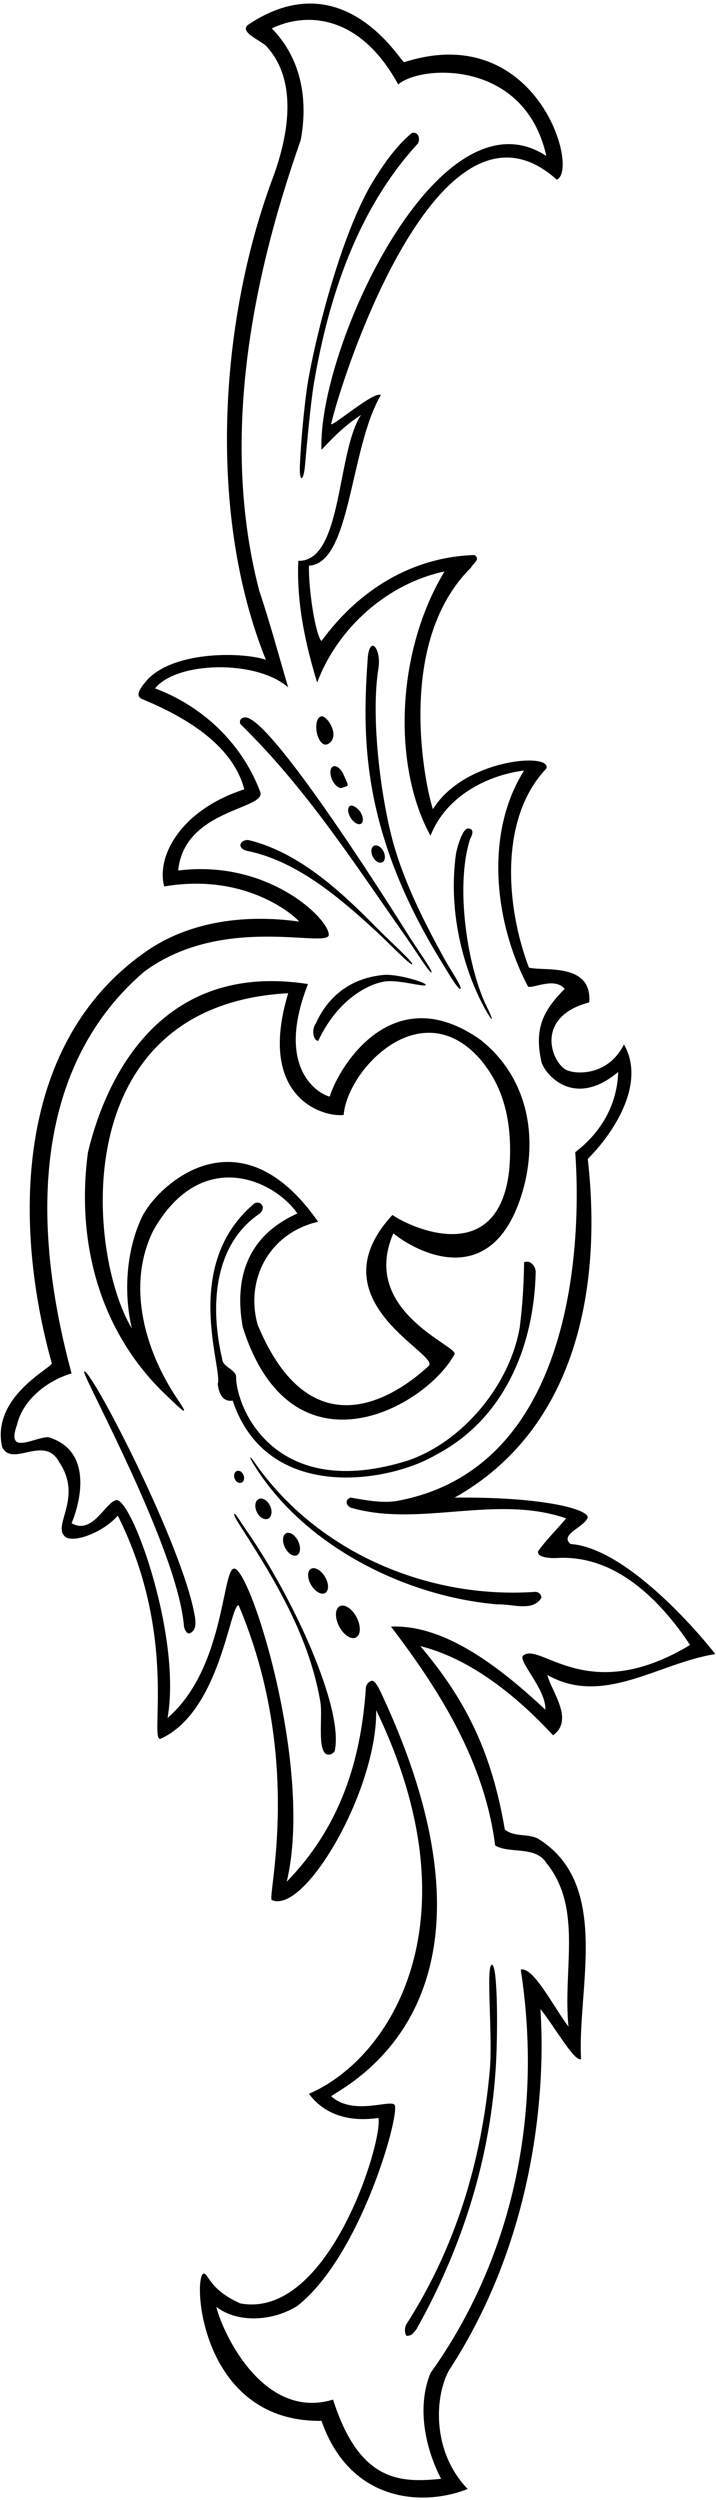 <?xml version="1.0" encoding="UTF-8"?>
<svg xmlns="http://www.w3.org/2000/svg" xmlns:xlink="http://www.w3.org/1999/xlink" width="191pt" height="666pt" viewBox="0 0 191 666" version="1.1">
<g id="surface1">
<path style=" stroke:none;fill-rule:nonzero;fill:rgb(0%,0%,0%);fill-opacity:1;" d="M 190.777 440.648 C 190.777 440.391 168.77 412.465 152.168 411.305 C 149.211 408.73 155.773 406.93 156.801 404.227 C 156.68 401.867 144.082 398.719 121.281 398.949 C 153.844 380.676 160.664 342.965 156.801 308.73 C 163.621 301.91 172.43 288.695 166.453 278.23 C 162.305 286.445 154.098 286.273 151.27 285.117 C 147.23 283.406 142.281 270.922 157.188 267.031 C 158.031 256.297 144.961 258.797 141.102 257.766 C 135.051 241.938 132.992 218.129 145.734 204.742 C 147.406 200.367 123.832 202.07 115.488 215.555 C 113.688 210.406 105.043 171.473 125.656 151.203 C 126.043 150.172 128.359 149.016 126.559 147.855 C 110.086 148.371 95.797 156.992 85.758 170.766 C 84.23 169.332 82.285 157.379 82.414 150.688 C 93.68 150.098 93.23 119.496 101.59 105.258 C 99.98 103.973 88.59 113.75 88.332 112.98 C 90.906 101.395 117.082 19.598 148.535 47.871 C 154.656 45.246 143.18 5.195 107.766 16.582 C 106.094 15.168 90.98 -10.102 66.07 6.672 C 63.98 8.57 69.156 10.598 70.961 12.207 C 79.969 21.859 76.621 37.305 72.504 48.113 C 58.477 86.211 55.352 137.156 70.926 175.766 C 65.445 173.832 47.148 173.082 39.426 180.934 C 38.27 182.348 35.52 185.195 37.883 186.211 C 48.438 190.586 61.949 197.922 65.168 210.277 C 48.344 215.684 41.613 228.035 43.805 236.145 C 66.793 232.219 79.871 245.234 79.742 245.492 C 64.32 243.355 49.078 245.797 37.625 254.422 C 3.777 279.133 3.648 326.75 13.816 363.172 C 13.945 364.328 -2.414 372.059 0.559 385.438 C 3.23 391.07 11.781 382.07 15.746 389.426 C 22.355 399.168 13.559 406.543 17.547 409.504 C 20.254 411.059 27.941 407.863 31.414 403.746 C 47.781 436.293 39.512 464.477 42.902 463.172 C 58.805 455.867 61.281 427.52 63.656 427.617 C 81.082 468.695 71.18 505.48 72.504 506.156 C 81.305 510.094 100.656 476.793 100.352 455.578 C 127.43 511.668 104.293 548.371 82.414 557.766 C 86.93 563.867 93.996 565.23 100.945 564.203 C 102.23 570.168 87.832 617.867 64.137 613.621 C 55.883 609.992 55.656 605.719 54.355 605.645 C 51.383 605.941 52.957 645.316 85.758 644.898 C 93.457 666.918 113.172 667.676 124.754 663.043 C 115.055 652.969 116.004 638.332 119.734 631.512 C 149.707 585.691 143.934 535.113 144.188 535.242 C 147.793 539.621 153.305 549.469 155 548.5 C 153.969 529.711 163.109 501.91 143.547 489.812 C 140.844 488.398 137.109 489.426 134.664 487.367 C 131.145 466.668 124.223 452.797 112.129 438.512 C 125.512 441.855 137.754 451.719 147.535 462.27 C 153.305 458.117 147.02 450.43 145.992 446.184 C 160.922 454.68 175.723 442.965 190.777 440.648 Z M 145.477 455.449 C 133.766 444.512 118.883 432.695 104.293 433.312 C 117.676 450.816 129.262 469.605 132.09 491.613 C 135.953 493.93 142.773 491.613 145.734 496.246 C 155.516 508.344 150.109 524.305 151.652 539.879 C 147.793 534.859 142.281 523.816 138.914 524.691 C 144.961 563.688 136.469 601.91 114.844 632.156 C 111.113 641.164 113.43 652.23 117.676 660.34 C 107.121 661.371 95.93 661.516 88.848 639.234 C 70.281 644.867 59.375 621.473 57.703 614.523 C 63.75 619.156 73.277 618.129 79.324 614.266 C 96.055 601.137 106.508 564.094 105.32 560.855 C 104.707 558.918 94.355 563.867 88.332 558.41 C 93.996 554.551 139.582 531.691 101.59 450.816 C 101.105 449.793 100.207 447.992 99.402 447.727 C 98.5 447.727 97.598 448.758 97.598 449.656 C 96.27 469.48 90.523 486.852 76.492 501.266 C 83.781 470.719 66.457 416.719 62.336 417.867 C 59.258 418.52 59.762 444.73 44.703 457.637 C 48.438 436.402 35.633 400.293 31.191 399.594 C 28.207 399.844 24.832 409.07 19.094 405.77 C 21.68 399.617 24.605 386.344 12.914 382.863 C 9.305 382.742 1.461 388.012 4.551 379.516 C 6.094 372.824 12.785 367.676 19.094 365.875 C 5.93 317.27 13.043 280.547 38.527 258.797 C 59.367 243.469 86.93 252.582 87.691 249.145 C 88.168 245.27 71.969 228.844 47.535 231.898 C 49.133 215.457 71.18 215.684 69.414 210.922 C 64.32 197.457 53.457 187.883 41.359 183.379 C 47.105 176.195 68.387 175.656 76.879 183.121 C 74.305 174.496 72.117 166.133 69.156 157.379 C 58.602 116.84 67.355 73.855 80.227 37.305 C 82.285 26.234 80.227 15.426 72.504 7.574 C 81.512 3.199 95.93 3.621 106.223 22.504 C 112.27 17.227 140.031 15.773 145.734 41.551 C 117.082 22.746 84.68 92.945 85.758 119.832 C 89.633 115.672 92.555 112.973 96.312 110.531 C 89.75 120.441 91.43 149.645 79.582 149.402 C 79.066 160.727 81.512 171.664 84.602 181.832 C 90.137 167.16 103.391 155.449 118.578 152.23 C 105.27 174.281 104.938 204.742 114.844 222.633 C 118.836 212.336 129.645 206.543 139.812 205.258 C 129.133 222.117 131.965 246.055 140.844 262.785 C 141.871 263.559 147.906 260.121 150.625 263.43 C 144.645 269.457 142.508 274.184 144.445 282.945 C 145.43 286.219 153.082 295.445 164.91 285.566 C 164.652 294.188 160.406 301.652 153.453 306.93 C 155.258 332.285 152.633 391.293 105.836 399.852 C 101.719 400.496 97.473 399.594 93.48 398.949 C 91.551 399.723 92.711 401.652 94.125 401.781 C 112.145 406.801 132.477 398.051 151.012 404.484 C 148.566 407.445 145.734 410.148 143.547 413.234 C 143.18 414.918 146.781 415.145 148.566 415.039 C 164.164 414.109 176.105 426.234 184.086 438.203 C 156.68 454.742 144.082 437.195 139.555 441.035 C 138.008 442.367 145.734 450.047 145.477 455.449 "/>
<path style=" stroke:none;fill-rule:nonzero;fill:rgb(0%,0%,0%);fill-opacity:1;" d="M 84.859 277.328 C 90.082 266.195 98.285 262.105 102.645 261.461 C 106.355 260.914 113.258 263.047 113.559 262.398 C 113.859 261.754 106.168 259.445 102.457 259.703 C 93.008 260.57 87.305 265.875 84.215 272.695 C 83.312 273.855 83.184 276.812 84.859 277.328 "/>
<path style=" stroke:none;fill-rule:nonzero;fill:rgb(0%,0%,0%);fill-opacity:1;" d="M 44.652 371.977 C 46.059 373.297 48.852 376.105 49.078 375.785 C 49.309 375.461 47.328 372.746 46.297 371.117 C 38.254 358.438 33.902 341.68 40.973 327.652 C 53.855 305.121 73.43 314.57 79.324 323.273 C 66.008 329.195 62.406 340.445 64.75 353.52 C 77.707 394.445 113.258 375.32 121.281 360.727 C 122.031 358.445 95.93 349.219 104.938 328.551 C 109.824 332.672 131.93 345.844 139.812 315.938 C 143.547 301.266 140.07 286.34 128.102 276.941 C 104.48 260.344 90.266 284.535 87.949 292.129 C 85.887 291.742 72.98 285.547 82.156 262.141 C 38.781 255.395 26.559 294.059 23.469 306.93 C 20.133 331.719 27.059 355.512 44.652 371.977 Z M 76.879 264.586 C 68.48 292.297 86.016 297.664 91.68 297.02 C 92.629 285 112.141 264.293 127.945 281.988 C 132.832 287.684 137.105 296.344 135.855 311.531 C 132.992 338.328 108.84 326.617 104.68 323.66 C 83.555 346.52 117.355 360.629 114.395 363.848 C 105.156 372.395 82.883 386.793 68.77 353.004 C 65.332 341.121 71.633 328.52 84.859 325.465 C 63.758 295.219 42 315.809 37.883 324.176 C 33.766 332.797 32.863 344.125 35.18 353.906 C 23.211 334.086 17.406 267.77 76.879 264.586 "/>
<path style=" stroke:none;fill-rule:nonzero;fill:rgb(0%,0%,0%);fill-opacity:1;" d="M 130.656 551.52 C 128.426 576.137 121.359 598.98 108.41 619.156 C 107.895 620.059 107.895 621.473 108.41 622.246 C 109.824 622.246 110.129 621.684 111.113 620.445 C 122.758 599.695 130.469 576.547 132.195 551.699 C 132.836 542.488 132.832 523.145 131.191 523.402 C 129.551 523.664 131.484 542.379 130.656 551.52 "/>
<path style=" stroke:none;fill-rule:nonzero;fill:rgb(0%,0%,0%);fill-opacity:1;" d="M 122.824 263.43 C 123.395 263.027 120 258.086 118.516 255.383 C 113.336 245.926 108.418 236.27 105.32 225.977 C 101.852 214.441 98.75 191.688 100.945 178.102 C 101.781 172.934 98.742 169.109 98.113 175.012 C 96.699 195.348 95.93 220.633 117.531 255.844 C 119.215 258.57 122.258 263.832 122.824 263.43 "/>
<path style=" stroke:none;fill-rule:nonzero;fill:rgb(0%,0%,0%);fill-opacity:1;" d="M 115.102 259.055 C 115.488 258.66 111.258 252.793 108.895 249.035 C 94.621 226.336 71.137 191.055 65.426 191.102 C 64.207 191.156 63.75 192 64.137 192.902 C 81.781 210.102 94.793 230.422 108.273 249.566 C 110.531 252.77 114.719 259.445 115.102 259.055 "/>
<path style=" stroke:none;fill-rule:nonzero;fill:rgb(0%,0%,0%);fill-opacity:1;" d="M 129.945 268.367 C 124.859 258.289 121.277 236.398 125.398 223.531 C 125.855 222.656 126.816 220.699 124.754 220.699 C 123.492 220.859 122.18 224.82 121.664 227.266 C 119.027 245.867 125.555 262.246 129.82 269.508 C 132.059 273.312 131.141 270.734 129.945 268.367 "/>
<path style=" stroke:none;fill-rule:nonzero;fill:rgb(0%,0%,0%);fill-opacity:1;" d="M 109.953 256.863 C 110.367 256.422 103.891 250.613 100.754 247.422 C 90.613 237.109 79.594 227.031 66.324 223.789 C 64.32 223.559 62.906 225.695 65.684 226.621 C 78.926 229.211 90.312 238.891 100.262 248.02 C 103.652 251.133 109.543 257.309 109.953 256.863 "/>
<path style=" stroke:none;fill-rule:nonzero;fill:rgb(0%,0%,0%);fill-opacity:1;" d="M 86.988 198.348 C 88.027 198.172 89.238 196.996 88.879 194.918 C 88.523 192.84 86.734 190.645 85.695 190.824 C 84.656 191 84.105 192.828 84.461 194.91 C 84.816 196.988 85.949 198.527 86.988 198.348 "/>
<path style=" stroke:none;fill-rule:nonzero;fill:rgb(0%,0%,0%);fill-opacity:1;" d="M 88.59 207.688 C 89.285 209.254 90.531 210.215 91.375 209.84 C 93.027 209.105 93.277 210.004 91.641 206.328 C 90.945 204.762 89.695 203.797 88.852 204.172 C 88.012 204.547 87.891 206.121 88.59 207.688 "/>
<path style=" stroke:none;fill-rule:nonzero;fill:rgb(0%,0%,0%);fill-opacity:1;" d="M 96.324 219.422 C 97.031 218.977 96.93 217.562 96.105 216.262 C 95.738 215.688 94.203 214.176 93.336 214.723 C 92.633 215.172 92.73 216.586 93.555 217.887 C 94.383 219.184 95.621 219.871 96.324 219.422 "/>
<path style=" stroke:none;fill-rule:nonzero;fill:rgb(0%,0%,0%);fill-opacity:1;" d="M 99.758 225.312 C 98.973 225.707 98.836 227.016 99.453 228.23 C 100.066 229.445 101.203 230.105 101.984 229.711 C 102.77 229.312 102.906 228.004 102.289 226.789 C 101.676 225.574 100.539 224.914 99.758 225.312 "/>
<path style=" stroke:none;fill-rule:nonzero;fill:rgb(0%,0%,0%);fill-opacity:1;" d="M 116.391 387.496 C 134.535 377.973 142.387 358.668 142.902 339.105 C 143.031 337.434 141.484 335.5 139.812 336.273 C 139.684 342.711 139.426 347.344 138.656 353.52 C 136.082 368.707 123.727 383.895 108.926 389.039 C 73.207 400.293 62.852 374.883 62.98 366.52 C 62.465 364.586 59.375 364.203 59.246 361.887 C 56.031 348.242 56.906 331.754 69.133 323.387 C 69.832 322.949 70.281 321.938 70.027 321.246 C 69.551 320.363 68.707 320.137 67.871 320.57 C 48.23 337.07 59.48 364.52 58.09 368.672 C 58.355 371.27 59.48 373.52 62.078 373.113 C 71.18 400.52 103.906 394.961 116.391 387.496 "/>
<path style=" stroke:none;fill-rule:nonzero;fill:rgb(0%,0%,0%);fill-opacity:1;" d="M 22.438 365.359 C 21.672 366.035 47.535 412.801 49.078 433.312 C 49.207 433.957 49.805 435.395 50.625 435.113 C 52.957 434.043 52.035 430.867 51.52 428.293 C 46.918 408.059 23.918 364.059 22.438 365.359 "/>
<path style=" stroke:none;fill-rule:nonzero;fill:rgb(0%,0%,0%);fill-opacity:1;" d="M 144.445 425.59 C 144.316 424.691 143.805 424.176 142.902 424.047 C 114.16 426.09 84.516 413.523 67.789 389.395 C 66.617 387.699 66.391 387.984 67.5 389.812 C 80.898 411.898 108.367 425.371 132.734 427.395 C 136.852 427.266 142.129 429.453 144.445 425.59 "/>
<path style=" stroke:none;fill-rule:nonzero;fill:rgb(0%,0%,0%);fill-opacity:1;" d="M 62.512 403.281 C 62.203 403.527 63.297 405.277 65.051 408.004 C 74.188 422.223 82.695 436.801 85.504 453.648 C 86.031 457.781 84.68 465.992 87.047 467.289 C 87.832 467.68 88.91 467.195 89.297 466.422 C 91.754 455.059 78.195 425.602 65.836 407.832 C 63.977 405.152 62.801 403.051 62.512 403.281 "/>
<path style=" stroke:none;fill-rule:nonzero;fill:rgb(0%,0%,0%);fill-opacity:1;" d="M 64.375 394.988 C 65.031 394.738 65.297 393.836 64.969 392.977 C 64.641 392.113 63.844 391.617 63.184 391.867 C 62.527 392.117 62.262 393.02 62.59 393.883 C 62.918 394.742 63.719 395.238 64.375 394.988 "/>
<path style=" stroke:none;fill-rule:nonzero;fill:rgb(0%,0%,0%);fill-opacity:1;" d="M 71.527 404.566 C 72.496 404.102 72.723 402.551 72.027 401.105 C 71.336 399.66 69.984 398.867 69.016 399.332 C 68.047 399.797 67.82 401.348 68.516 402.793 C 69.207 404.238 70.555 405.031 71.527 404.566 "/>
<path style=" stroke:none;fill-rule:nonzero;fill:rgb(0%,0%,0%);fill-opacity:1;" d="M 79.203 414.305 C 80.172 413.832 80.309 412.137 79.516 410.52 C 78.723 408.902 77.293 407.977 76.328 408.449 C 75.363 408.926 75.223 410.621 76.016 412.238 C 76.812 413.855 78.238 414.781 79.203 414.305 "/>
<path style=" stroke:none;fill-rule:nonzero;fill:rgb(0%,0%,0%);fill-opacity:1;" d="M 86.758 424.355 C 87.777 423.754 87.75 421.82 86.695 420.047 C 85.641 418.27 83.957 417.324 82.938 417.93 C 81.918 418.535 81.945 420.465 83.004 422.242 C 84.059 424.016 85.738 424.965 86.758 424.355 "/>
<path style=" stroke:none;fill-rule:nonzero;fill:rgb(0%,0%,0%);fill-opacity:1;" d="M 90.625 427.887 C 89.34 428.562 89.273 430.969 90.473 433.266 C 91.676 435.562 93.691 436.879 94.977 436.207 C 96.262 435.535 96.328 433.129 95.125 430.828 C 93.926 428.535 91.91 427.215 90.625 427.887 "/>
<path style=" stroke:none;fill-rule:nonzero;fill:rgb(0%,0%,0%);fill-opacity:1;" d="M 81.359 124.008 C 81.906 117.949 82.871 107.262 83.742 102.129 C 87.844 77.98 95.879 55.156 111.5 38.203 C 112.145 36.918 111.629 35.113 109.953 35.371 C 106.094 38.461 102.75 43.16 100.305 47.02 C 90.812 61.641 83.711 92.004 82.078 102.148 C 81.156 107.867 80.234 118.195 79.996 123.988 C 79.812 128.48 80.953 128.52 81.359 124.008 "/>
</g>
</svg>
